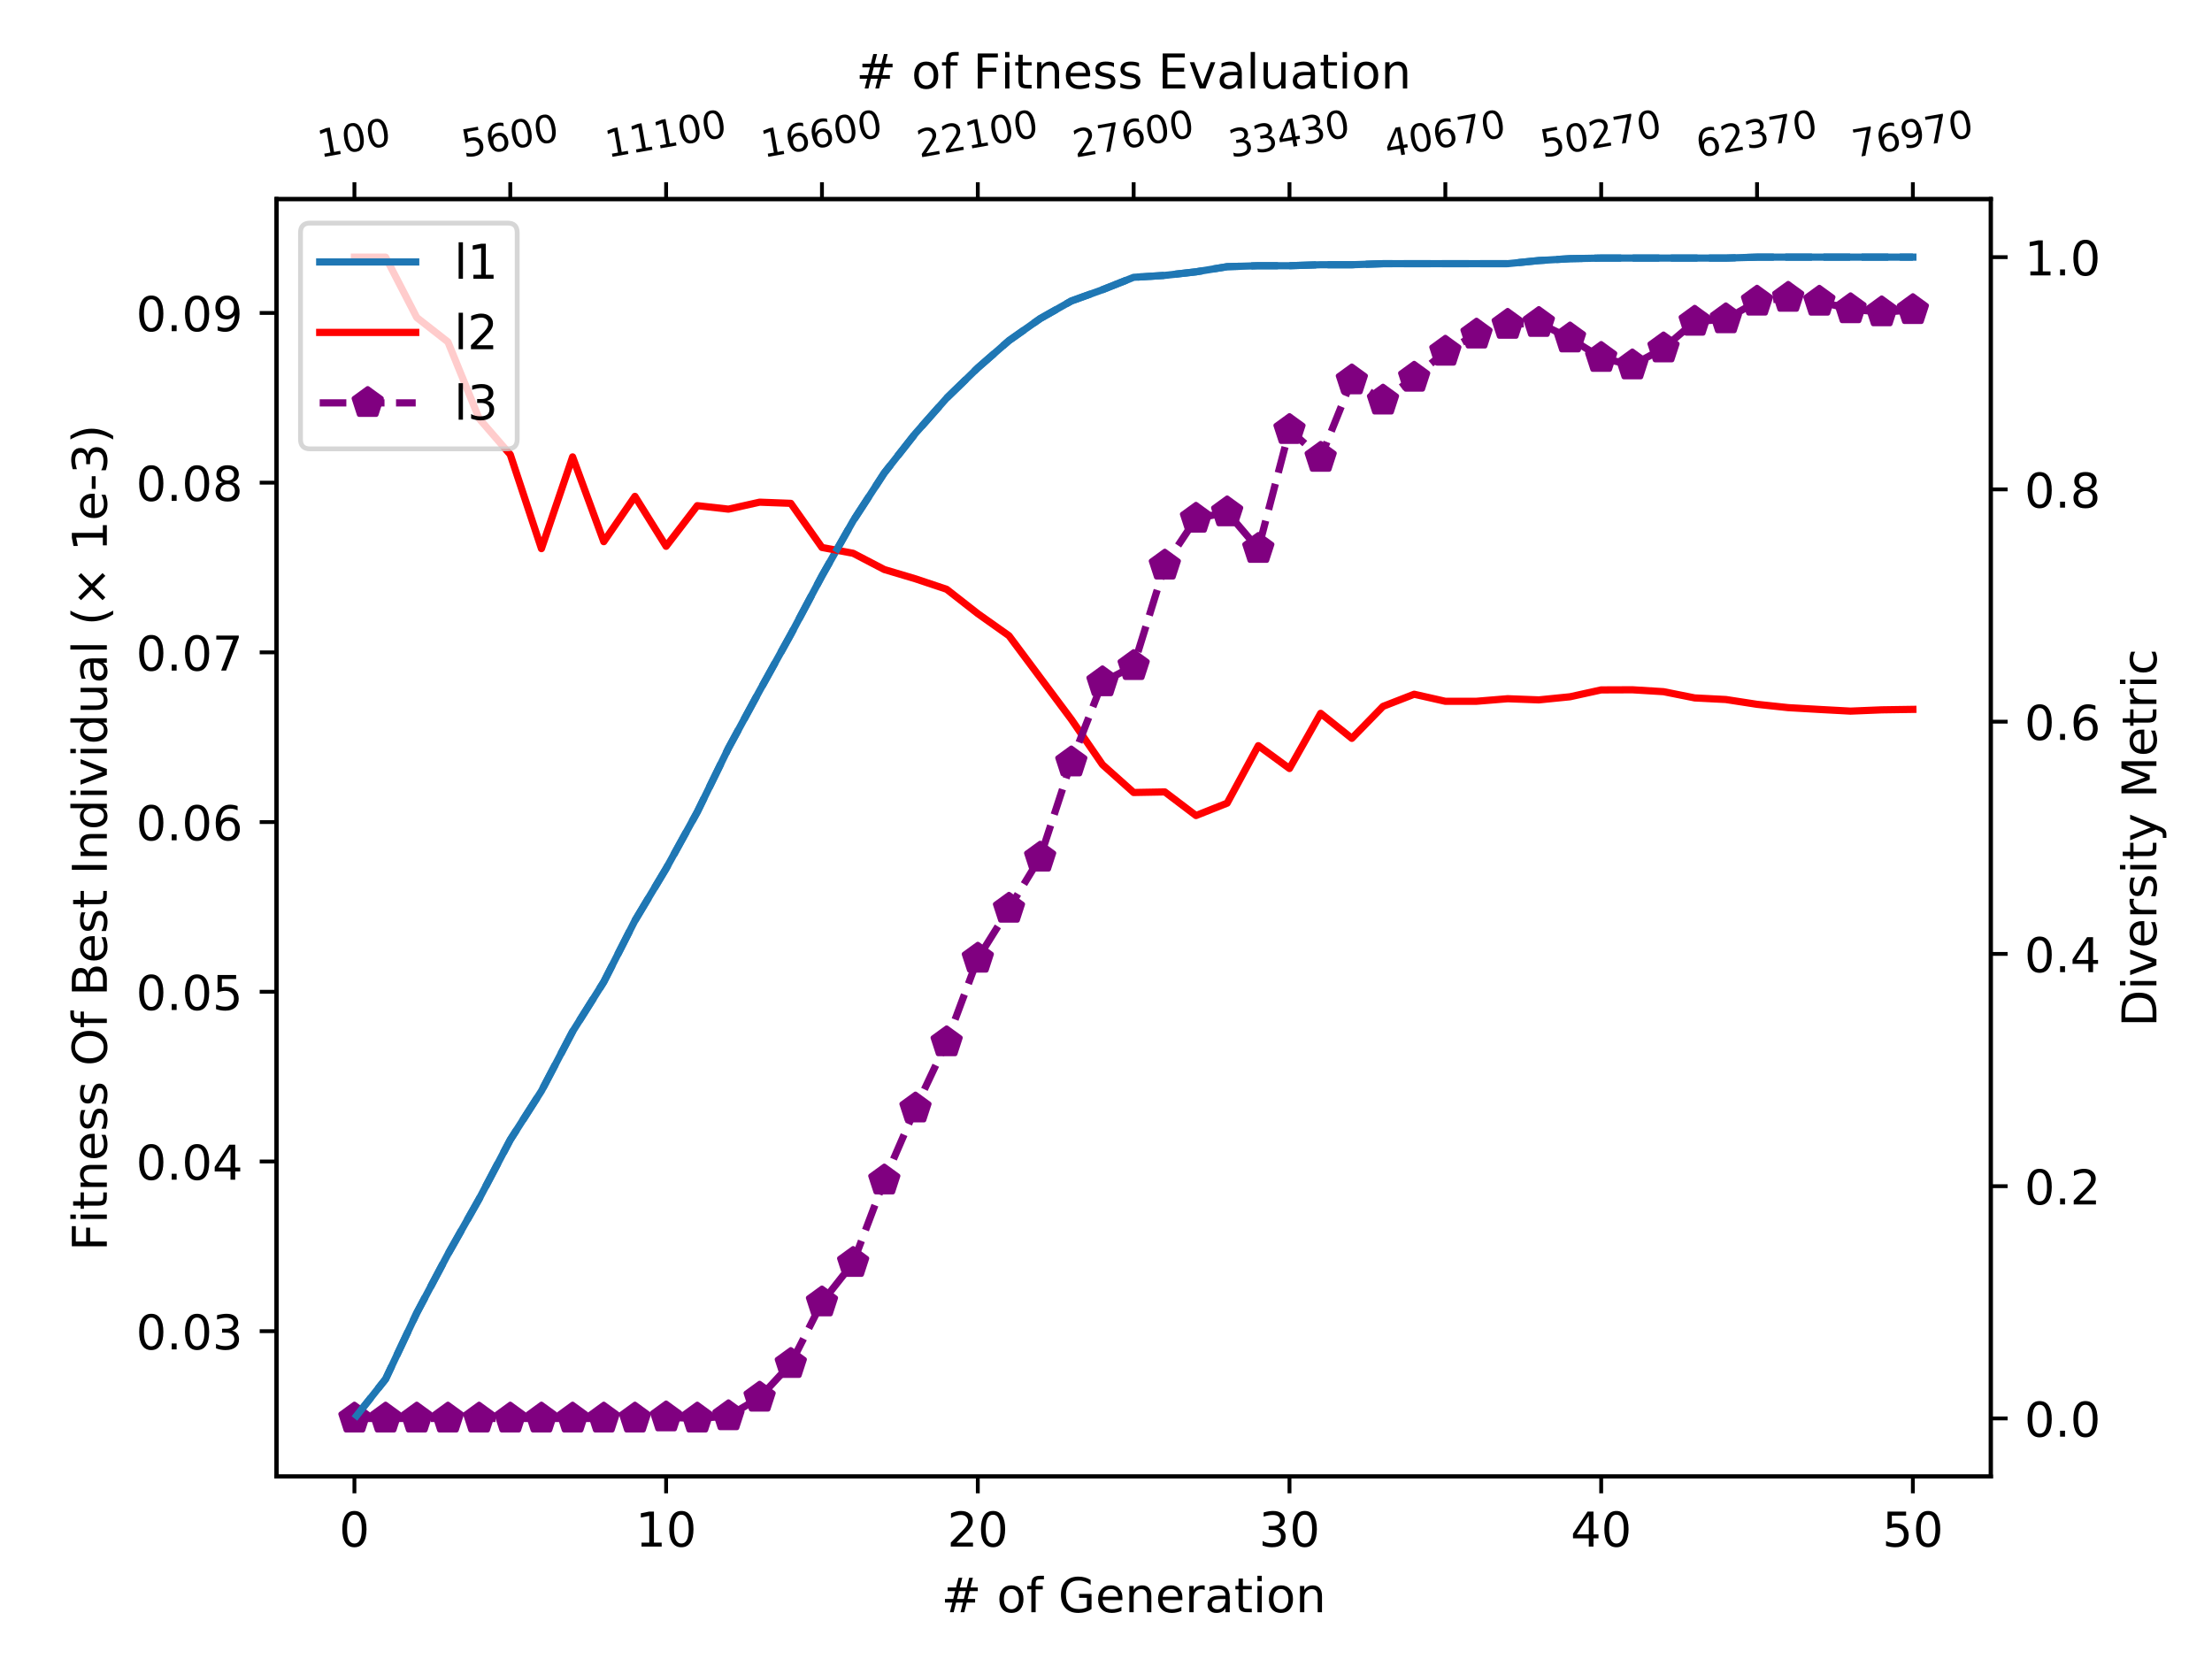 <?xml version="1.0" encoding="utf-8" standalone="no"?>
<!DOCTYPE svg PUBLIC "-//W3C//DTD SVG 1.1//EN"
  "http://www.w3.org/Graphics/SVG/1.1/DTD/svg11.dtd">
<!-- Created with matplotlib (https://matplotlib.org/) -->
<svg height="345.6pt" version="1.1" viewBox="0 0 460.8 345.6" width="460.8pt" xmlns="http://www.w3.org/2000/svg" xmlns:xlink="http://www.w3.org/1999/xlink">
 <defs>
  <style type="text/css">
*{stroke-linecap:butt;stroke-linejoin:round;}
  </style>
 </defs>
 <g id="figure_1">
  <g id="patch_1">
   <path d="M 0 345.6 
L 460.8 345.6 
L 460.8 0 
L 0 0 
z
" style="fill:#ffffff;"/>
  </g>
  <g id="axes_1">
   <g id="patch_2">
    <path d="M 57.6 307.584 
L 414.72 307.584 
L 414.72 41.472 
L 57.6 41.472 
z
" style="fill:#ffffff;"/>
   </g>
   <g id="matplotlib.axis_1">
    <g id="xtick_1">
     <g id="line2d_1">
      <defs>
       <path d="M 0 0 
L 0 3.5 
" id="m48e1ed94bc" style="stroke:#000000;stroke-width:0.8;"/>
      </defs>
      <g>
       <use style="stroke:#000000;stroke-width:0.8;" x="73.833" xlink:href="#m48e1ed94bc" y="307.584"/>
      </g>
     </g>
     <g id="text_1">
      <!-- 0 -->
      <defs>
       <path d="M 31.781 66.406 
Q 24.172 66.406 20.328 58.906 
Q 16.5 51.422 16.5 36.375 
Q 16.5 21.391 20.328 13.891 
Q 24.172 6.391 31.781 6.391 
Q 39.453 6.391 43.281 13.891 
Q 47.125 21.391 47.125 36.375 
Q 47.125 51.422 43.281 58.906 
Q 39.453 66.406 31.781 66.406 
z
M 31.781 74.219 
Q 44.047 74.219 50.516 64.516 
Q 56.984 54.828 56.984 36.375 
Q 56.984 17.969 50.516 8.266 
Q 44.047 -1.422 31.781 -1.422 
Q 19.531 -1.422 13.062 8.266 
Q 6.594 17.969 6.594 36.375 
Q 6.594 54.828 13.062 64.516 
Q 19.531 74.219 31.781 74.219 
z
" id="DejaVuSans-48"/>
      </defs>
      <g transform="translate(70.651 322.182)scale(0.1 -0.1)">
       <use xlink:href="#DejaVuSans-48"/>
      </g>
     </g>
    </g>
    <g id="xtick_2">
     <g id="line2d_2">
      <g>
       <use style="stroke:#000000;stroke-width:0.8;" x="138.764" xlink:href="#m48e1ed94bc" y="307.584"/>
      </g>
     </g>
     <g id="text_2">
      <!-- 10 -->
      <defs>
       <path d="M 12.406 8.297 
L 28.516 8.297 
L 28.516 63.922 
L 10.984 60.406 
L 10.984 69.391 
L 28.422 72.906 
L 38.281 72.906 
L 38.281 8.297 
L 54.391 8.297 
L 54.391 0 
L 12.406 0 
z
" id="DejaVuSans-49"/>
      </defs>
      <g transform="translate(132.401 322.182)scale(0.1 -0.1)">
       <use xlink:href="#DejaVuSans-49"/>
       <use x="63.623" xlink:href="#DejaVuSans-48"/>
      </g>
     </g>
    </g>
    <g id="xtick_3">
     <g id="line2d_3">
      <g>
       <use style="stroke:#000000;stroke-width:0.8;" x="203.695" xlink:href="#m48e1ed94bc" y="307.584"/>
      </g>
     </g>
     <g id="text_3">
      <!-- 20 -->
      <defs>
       <path d="M 19.188 8.297 
L 53.609 8.297 
L 53.609 0 
L 7.328 0 
L 7.328 8.297 
Q 12.938 14.109 22.625 23.891 
Q 32.328 33.688 34.812 36.531 
Q 39.547 41.844 41.422 45.531 
Q 43.312 49.219 43.312 52.781 
Q 43.312 58.594 39.234 62.25 
Q 35.156 65.922 28.609 65.922 
Q 23.969 65.922 18.812 64.312 
Q 13.672 62.703 7.812 59.422 
L 7.812 69.391 
Q 13.766 71.781 18.938 73 
Q 24.125 74.219 28.422 74.219 
Q 39.75 74.219 46.484 68.547 
Q 53.219 62.891 53.219 53.422 
Q 53.219 48.922 51.531 44.891 
Q 49.859 40.875 45.406 35.406 
Q 44.188 33.984 37.641 27.219 
Q 31.109 20.453 19.188 8.297 
z
" id="DejaVuSans-50"/>
      </defs>
      <g transform="translate(197.332 322.182)scale(0.1 -0.1)">
       <use xlink:href="#DejaVuSans-50"/>
       <use x="63.623" xlink:href="#DejaVuSans-48"/>
      </g>
     </g>
    </g>
    <g id="xtick_4">
     <g id="line2d_4">
      <g>
       <use style="stroke:#000000;stroke-width:0.8;" x="268.625" xlink:href="#m48e1ed94bc" y="307.584"/>
      </g>
     </g>
     <g id="text_4">
      <!-- 30 -->
      <defs>
       <path d="M 40.578 39.312 
Q 47.656 37.797 51.625 33 
Q 55.609 28.219 55.609 21.188 
Q 55.609 10.406 48.188 4.484 
Q 40.766 -1.422 27.094 -1.422 
Q 22.516 -1.422 17.656 -0.516 
Q 12.797 0.391 7.625 2.203 
L 7.625 11.719 
Q 11.719 9.328 16.594 8.109 
Q 21.484 6.891 26.812 6.891 
Q 36.078 6.891 40.938 10.547 
Q 45.797 14.203 45.797 21.188 
Q 45.797 27.641 41.281 31.266 
Q 36.766 34.906 28.719 34.906 
L 20.219 34.906 
L 20.219 43.016 
L 29.109 43.016 
Q 36.375 43.016 40.234 45.922 
Q 44.094 48.828 44.094 54.297 
Q 44.094 59.906 40.109 62.906 
Q 36.141 65.922 28.719 65.922 
Q 24.656 65.922 20.016 65.031 
Q 15.375 64.156 9.812 62.312 
L 9.812 71.094 
Q 15.438 72.656 20.344 73.438 
Q 25.25 74.219 29.594 74.219 
Q 40.828 74.219 47.359 69.109 
Q 53.906 64.016 53.906 55.328 
Q 53.906 49.266 50.438 45.094 
Q 46.969 40.922 40.578 39.312 
z
" id="DejaVuSans-51"/>
      </defs>
      <g transform="translate(262.263 322.182)scale(0.1 -0.1)">
       <use xlink:href="#DejaVuSans-51"/>
       <use x="63.623" xlink:href="#DejaVuSans-48"/>
      </g>
     </g>
    </g>
    <g id="xtick_5">
     <g id="line2d_5">
      <g>
       <use style="stroke:#000000;stroke-width:0.8;" x="333.556" xlink:href="#m48e1ed94bc" y="307.584"/>
      </g>
     </g>
     <g id="text_5">
      <!-- 40 -->
      <defs>
       <path d="M 37.797 64.312 
L 12.891 25.391 
L 37.797 25.391 
z
M 35.203 72.906 
L 47.609 72.906 
L 47.609 25.391 
L 58.016 25.391 
L 58.016 17.188 
L 47.609 17.188 
L 47.609 0 
L 37.797 0 
L 37.797 17.188 
L 4.891 17.188 
L 4.891 26.703 
z
" id="DejaVuSans-52"/>
      </defs>
      <g transform="translate(327.194 322.182)scale(0.1 -0.1)">
       <use xlink:href="#DejaVuSans-52"/>
       <use x="63.623" xlink:href="#DejaVuSans-48"/>
      </g>
     </g>
    </g>
    <g id="xtick_6">
     <g id="line2d_6">
      <g>
       <use style="stroke:#000000;stroke-width:0.8;" x="398.487" xlink:href="#m48e1ed94bc" y="307.584"/>
      </g>
     </g>
     <g id="text_6">
      <!-- 50 -->
      <defs>
       <path d="M 10.797 72.906 
L 49.516 72.906 
L 49.516 64.594 
L 19.828 64.594 
L 19.828 46.734 
Q 21.969 47.469 24.109 47.828 
Q 26.266 48.188 28.422 48.188 
Q 40.625 48.188 47.75 41.5 
Q 54.891 34.812 54.891 23.391 
Q 54.891 11.625 47.562 5.094 
Q 40.234 -1.422 26.906 -1.422 
Q 22.312 -1.422 17.547 -0.641 
Q 12.797 0.141 7.719 1.703 
L 7.719 11.625 
Q 12.109 9.234 16.797 8.062 
Q 21.484 6.891 26.703 6.891 
Q 35.156 6.891 40.078 11.328 
Q 45.016 15.766 45.016 23.391 
Q 45.016 31 40.078 35.438 
Q 35.156 39.891 26.703 39.891 
Q 22.75 39.891 18.812 39.016 
Q 14.891 38.141 10.797 36.281 
z
" id="DejaVuSans-53"/>
      </defs>
      <g transform="translate(392.125 322.182)scale(0.1 -0.1)">
       <use xlink:href="#DejaVuSans-53"/>
       <use x="63.623" xlink:href="#DejaVuSans-48"/>
      </g>
     </g>
    </g>
    <g id="text_7">
     <!-- # of Generation -->
     <defs>
      <path d="M 51.125 44 
L 36.922 44 
L 32.812 27.688 
L 47.125 27.688 
z
M 43.797 71.781 
L 38.719 51.516 
L 52.984 51.516 
L 58.109 71.781 
L 65.922 71.781 
L 60.891 51.516 
L 76.125 51.516 
L 76.125 44 
L 58.984 44 
L 54.984 27.688 
L 70.516 27.688 
L 70.516 20.219 
L 53.078 20.219 
L 48 0 
L 40.188 0 
L 45.219 20.219 
L 30.906 20.219 
L 25.875 0 
L 18.016 0 
L 23.094 20.219 
L 7.719 20.219 
L 7.719 27.688 
L 24.906 27.688 
L 29 44 
L 13.281 44 
L 13.281 51.516 
L 30.906 51.516 
L 35.891 71.781 
z
" id="DejaVuSans-35"/>
      <path id="DejaVuSans-32"/>
      <path d="M 30.609 48.391 
Q 23.391 48.391 19.188 42.75 
Q 14.984 37.109 14.984 27.297 
Q 14.984 17.484 19.156 11.844 
Q 23.344 6.203 30.609 6.203 
Q 37.797 6.203 41.984 11.859 
Q 46.188 17.531 46.188 27.297 
Q 46.188 37.016 41.984 42.703 
Q 37.797 48.391 30.609 48.391 
z
M 30.609 56 
Q 42.328 56 49.016 48.375 
Q 55.719 40.766 55.719 27.297 
Q 55.719 13.875 49.016 6.219 
Q 42.328 -1.422 30.609 -1.422 
Q 18.844 -1.422 12.172 6.219 
Q 5.516 13.875 5.516 27.297 
Q 5.516 40.766 12.172 48.375 
Q 18.844 56 30.609 56 
z
" id="DejaVuSans-111"/>
      <path d="M 37.109 75.984 
L 37.109 68.5 
L 28.516 68.5 
Q 23.688 68.5 21.797 66.547 
Q 19.922 64.594 19.922 59.516 
L 19.922 54.688 
L 34.719 54.688 
L 34.719 47.703 
L 19.922 47.703 
L 19.922 0 
L 10.891 0 
L 10.891 47.703 
L 2.297 47.703 
L 2.297 54.688 
L 10.891 54.688 
L 10.891 58.5 
Q 10.891 67.625 15.141 71.797 
Q 19.391 75.984 28.609 75.984 
z
" id="DejaVuSans-102"/>
      <path d="M 59.516 10.406 
L 59.516 29.984 
L 43.406 29.984 
L 43.406 38.094 
L 69.281 38.094 
L 69.281 6.781 
Q 63.578 2.734 56.688 0.656 
Q 49.812 -1.422 42 -1.422 
Q 24.906 -1.422 15.25 8.562 
Q 5.609 18.562 5.609 36.375 
Q 5.609 54.25 15.25 64.234 
Q 24.906 74.219 42 74.219 
Q 49.125 74.219 55.547 72.453 
Q 61.969 70.703 67.391 67.281 
L 67.391 56.781 
Q 61.922 61.422 55.766 63.766 
Q 49.609 66.109 42.828 66.109 
Q 29.438 66.109 22.719 58.641 
Q 16.016 51.172 16.016 36.375 
Q 16.016 21.625 22.719 14.156 
Q 29.438 6.688 42.828 6.688 
Q 48.047 6.688 52.141 7.594 
Q 56.25 8.5 59.516 10.406 
z
" id="DejaVuSans-71"/>
      <path d="M 56.203 29.594 
L 56.203 25.203 
L 14.891 25.203 
Q 15.484 15.922 20.484 11.062 
Q 25.484 6.203 34.422 6.203 
Q 39.594 6.203 44.453 7.469 
Q 49.312 8.734 54.109 11.281 
L 54.109 2.781 
Q 49.266 0.734 44.188 -0.344 
Q 39.109 -1.422 33.891 -1.422 
Q 20.797 -1.422 13.156 6.188 
Q 5.516 13.812 5.516 26.812 
Q 5.516 40.234 12.766 48.109 
Q 20.016 56 32.328 56 
Q 43.359 56 49.781 48.891 
Q 56.203 41.797 56.203 29.594 
z
M 47.219 32.234 
Q 47.125 39.594 43.094 43.984 
Q 39.062 48.391 32.422 48.391 
Q 24.906 48.391 20.391 44.141 
Q 15.875 39.891 15.188 32.172 
z
" id="DejaVuSans-101"/>
      <path d="M 54.891 33.016 
L 54.891 0 
L 45.906 0 
L 45.906 32.719 
Q 45.906 40.484 42.875 44.328 
Q 39.844 48.188 33.797 48.188 
Q 26.516 48.188 22.312 43.547 
Q 18.109 38.922 18.109 30.906 
L 18.109 0 
L 9.078 0 
L 9.078 54.688 
L 18.109 54.688 
L 18.109 46.188 
Q 21.344 51.125 25.703 53.562 
Q 30.078 56 35.797 56 
Q 45.219 56 50.047 50.172 
Q 54.891 44.344 54.891 33.016 
z
" id="DejaVuSans-110"/>
      <path d="M 41.109 46.297 
Q 39.594 47.172 37.812 47.578 
Q 36.031 48 33.891 48 
Q 26.266 48 22.188 43.047 
Q 18.109 38.094 18.109 28.812 
L 18.109 0 
L 9.078 0 
L 9.078 54.688 
L 18.109 54.688 
L 18.109 46.188 
Q 20.953 51.172 25.484 53.578 
Q 30.031 56 36.531 56 
Q 37.453 56 38.578 55.875 
Q 39.703 55.766 41.062 55.516 
z
" id="DejaVuSans-114"/>
      <path d="M 34.281 27.484 
Q 23.391 27.484 19.188 25 
Q 14.984 22.516 14.984 16.5 
Q 14.984 11.719 18.141 8.906 
Q 21.297 6.109 26.703 6.109 
Q 34.188 6.109 38.703 11.406 
Q 43.219 16.703 43.219 25.484 
L 43.219 27.484 
z
M 52.203 31.203 
L 52.203 0 
L 43.219 0 
L 43.219 8.297 
Q 40.141 3.328 35.547 0.953 
Q 30.953 -1.422 24.312 -1.422 
Q 15.922 -1.422 10.953 3.297 
Q 6 8.016 6 15.922 
Q 6 25.141 12.172 29.828 
Q 18.359 34.516 30.609 34.516 
L 43.219 34.516 
L 43.219 35.406 
Q 43.219 41.609 39.141 45 
Q 35.062 48.391 27.688 48.391 
Q 23 48.391 18.547 47.266 
Q 14.109 46.141 10.016 43.891 
L 10.016 52.203 
Q 14.938 54.109 19.578 55.047 
Q 24.219 56 28.609 56 
Q 40.484 56 46.344 49.844 
Q 52.203 43.703 52.203 31.203 
z
" id="DejaVuSans-97"/>
      <path d="M 18.312 70.219 
L 18.312 54.688 
L 36.812 54.688 
L 36.812 47.703 
L 18.312 47.703 
L 18.312 18.016 
Q 18.312 11.328 20.141 9.422 
Q 21.969 7.516 27.594 7.516 
L 36.812 7.516 
L 36.812 0 
L 27.594 0 
Q 17.188 0 13.234 3.875 
Q 9.281 7.766 9.281 18.016 
L 9.281 47.703 
L 2.688 47.703 
L 2.688 54.688 
L 9.281 54.688 
L 9.281 70.219 
z
" id="DejaVuSans-116"/>
      <path d="M 9.422 54.688 
L 18.406 54.688 
L 18.406 0 
L 9.422 0 
z
M 9.422 75.984 
L 18.406 75.984 
L 18.406 64.594 
L 9.422 64.594 
z
" id="DejaVuSans-105"/>
     </defs>
     <g transform="translate(196.08 335.861)scale(0.1 -0.1)">
      <use xlink:href="#DejaVuSans-35"/>
      <use x="83.789" xlink:href="#DejaVuSans-32"/>
      <use x="115.576" xlink:href="#DejaVuSans-111"/>
      <use x="176.758" xlink:href="#DejaVuSans-102"/>
      <use x="211.963" xlink:href="#DejaVuSans-32"/>
      <use x="243.75" xlink:href="#DejaVuSans-71"/>
      <use x="321.24" xlink:href="#DejaVuSans-101"/>
      <use x="382.764" xlink:href="#DejaVuSans-110"/>
      <use x="446.143" xlink:href="#DejaVuSans-101"/>
      <use x="507.666" xlink:href="#DejaVuSans-114"/>
      <use x="548.779" xlink:href="#DejaVuSans-97"/>
      <use x="610.059" xlink:href="#DejaVuSans-116"/>
      <use x="649.268" xlink:href="#DejaVuSans-105"/>
      <use x="677.051" xlink:href="#DejaVuSans-111"/>
      <use x="738.232" xlink:href="#DejaVuSans-110"/>
     </g>
    </g>
   </g>
   <g id="matplotlib.axis_2">
    <g id="ytick_1">
     <g id="line2d_7">
      <defs>
       <path d="M 0 0 
L -3.5 0 
" id="m1b58e3b3a2" style="stroke:#000000;stroke-width:0.8;"/>
      </defs>
      <g>
       <use style="stroke:#000000;stroke-width:0.8;" x="57.6" xlink:href="#m1b58e3b3a2" y="277.308"/>
      </g>
     </g>
     <g id="text_8">
      <!-- 0.03 -->
      <defs>
       <path d="M 10.688 12.406 
L 21 12.406 
L 21 0 
L 10.688 0 
z
" id="DejaVuSans-46"/>
      </defs>
      <g transform="translate(28.334 281.107)scale(0.1 -0.1)">
       <use xlink:href="#DejaVuSans-48"/>
       <use x="63.623" xlink:href="#DejaVuSans-46"/>
       <use x="95.41" xlink:href="#DejaVuSans-48"/>
       <use x="159.033" xlink:href="#DejaVuSans-51"/>
      </g>
     </g>
    </g>
    <g id="ytick_2">
     <g id="line2d_8">
      <g>
       <use style="stroke:#000000;stroke-width:0.8;" x="57.6" xlink:href="#m1b58e3b3a2" y="241.954"/>
      </g>
     </g>
     <g id="text_9">
      <!-- 0.04 -->
      <g transform="translate(28.334 245.754)scale(0.1 -0.1)">
       <use xlink:href="#DejaVuSans-48"/>
       <use x="63.623" xlink:href="#DejaVuSans-46"/>
       <use x="95.41" xlink:href="#DejaVuSans-48"/>
       <use x="159.033" xlink:href="#DejaVuSans-52"/>
      </g>
     </g>
    </g>
    <g id="ytick_3">
     <g id="line2d_9">
      <g>
       <use style="stroke:#000000;stroke-width:0.8;" x="57.6" xlink:href="#m1b58e3b3a2" y="206.601"/>
      </g>
     </g>
     <g id="text_10">
      <!-- 0.05 -->
      <g transform="translate(28.334 210.401)scale(0.1 -0.1)">
       <use xlink:href="#DejaVuSans-48"/>
       <use x="63.623" xlink:href="#DejaVuSans-46"/>
       <use x="95.41" xlink:href="#DejaVuSans-48"/>
       <use x="159.033" xlink:href="#DejaVuSans-53"/>
      </g>
     </g>
    </g>
    <g id="ytick_4">
     <g id="line2d_10">
      <g>
       <use style="stroke:#000000;stroke-width:0.8;" x="57.6" xlink:href="#m1b58e3b3a2" y="171.248"/>
      </g>
     </g>
     <g id="text_11">
      <!-- 0.06 -->
      <defs>
       <path d="M 33.016 40.375 
Q 26.375 40.375 22.484 35.828 
Q 18.609 31.297 18.609 23.391 
Q 18.609 15.531 22.484 10.953 
Q 26.375 6.391 33.016 6.391 
Q 39.656 6.391 43.531 10.953 
Q 47.406 15.531 47.406 23.391 
Q 47.406 31.297 43.531 35.828 
Q 39.656 40.375 33.016 40.375 
z
M 52.594 71.297 
L 52.594 62.312 
Q 48.875 64.062 45.094 64.984 
Q 41.312 65.922 37.594 65.922 
Q 27.828 65.922 22.672 59.328 
Q 17.531 52.734 16.797 39.406 
Q 19.672 43.656 24.016 45.922 
Q 28.375 48.188 33.594 48.188 
Q 44.578 48.188 50.953 41.516 
Q 57.328 34.859 57.328 23.391 
Q 57.328 12.156 50.688 5.359 
Q 44.047 -1.422 33.016 -1.422 
Q 20.359 -1.422 13.672 8.266 
Q 6.984 17.969 6.984 36.375 
Q 6.984 53.656 15.188 63.938 
Q 23.391 74.219 37.203 74.219 
Q 40.922 74.219 44.703 73.484 
Q 48.484 72.75 52.594 71.297 
z
" id="DejaVuSans-54"/>
      </defs>
      <g transform="translate(28.334 175.047)scale(0.1 -0.1)">
       <use xlink:href="#DejaVuSans-48"/>
       <use x="63.623" xlink:href="#DejaVuSans-46"/>
       <use x="95.41" xlink:href="#DejaVuSans-48"/>
       <use x="159.033" xlink:href="#DejaVuSans-54"/>
      </g>
     </g>
    </g>
    <g id="ytick_5">
     <g id="line2d_11">
      <g>
       <use style="stroke:#000000;stroke-width:0.8;" x="57.6" xlink:href="#m1b58e3b3a2" y="135.895"/>
      </g>
     </g>
     <g id="text_12">
      <!-- 0.07 -->
      <defs>
       <path d="M 8.203 72.906 
L 55.078 72.906 
L 55.078 68.703 
L 28.609 0 
L 18.312 0 
L 43.219 64.594 
L 8.203 64.594 
z
" id="DejaVuSans-55"/>
      </defs>
      <g transform="translate(28.334 139.694)scale(0.1 -0.1)">
       <use xlink:href="#DejaVuSans-48"/>
       <use x="63.623" xlink:href="#DejaVuSans-46"/>
       <use x="95.41" xlink:href="#DejaVuSans-48"/>
       <use x="159.033" xlink:href="#DejaVuSans-55"/>
      </g>
     </g>
    </g>
    <g id="ytick_6">
     <g id="line2d_12">
      <g>
       <use style="stroke:#000000;stroke-width:0.8;" x="57.6" xlink:href="#m1b58e3b3a2" y="100.542"/>
      </g>
     </g>
     <g id="text_13">
      <!-- 0.08 -->
      <defs>
       <path d="M 31.781 34.625 
Q 24.75 34.625 20.719 30.859 
Q 16.703 27.094 16.703 20.516 
Q 16.703 13.922 20.719 10.156 
Q 24.75 6.391 31.781 6.391 
Q 38.812 6.391 42.859 10.172 
Q 46.922 13.969 46.922 20.516 
Q 46.922 27.094 42.891 30.859 
Q 38.875 34.625 31.781 34.625 
z
M 21.922 38.812 
Q 15.578 40.375 12.031 44.719 
Q 8.5 49.078 8.5 55.328 
Q 8.5 64.062 14.719 69.141 
Q 20.953 74.219 31.781 74.219 
Q 42.672 74.219 48.875 69.141 
Q 55.078 64.062 55.078 55.328 
Q 55.078 49.078 51.531 44.719 
Q 48 40.375 41.703 38.812 
Q 48.828 37.156 52.797 32.312 
Q 56.781 27.484 56.781 20.516 
Q 56.781 9.906 50.312 4.234 
Q 43.844 -1.422 31.781 -1.422 
Q 19.734 -1.422 13.25 4.234 
Q 6.781 9.906 6.781 20.516 
Q 6.781 27.484 10.781 32.312 
Q 14.797 37.156 21.922 38.812 
z
M 18.312 54.391 
Q 18.312 48.734 21.844 45.562 
Q 25.391 42.391 31.781 42.391 
Q 38.141 42.391 41.719 45.562 
Q 45.312 48.734 45.312 54.391 
Q 45.312 60.062 41.719 63.234 
Q 38.141 66.406 31.781 66.406 
Q 25.391 66.406 21.844 63.234 
Q 18.312 60.062 18.312 54.391 
z
" id="DejaVuSans-56"/>
      </defs>
      <g transform="translate(28.334 104.341)scale(0.1 -0.1)">
       <use xlink:href="#DejaVuSans-48"/>
       <use x="63.623" xlink:href="#DejaVuSans-46"/>
       <use x="95.41" xlink:href="#DejaVuSans-48"/>
       <use x="159.033" xlink:href="#DejaVuSans-56"/>
      </g>
     </g>
    </g>
    <g id="ytick_7">
     <g id="line2d_13">
      <g>
       <use style="stroke:#000000;stroke-width:0.8;" x="57.6" xlink:href="#m1b58e3b3a2" y="65.189"/>
      </g>
     </g>
     <g id="text_14">
      <!-- 0.09 -->
      <defs>
       <path d="M 10.984 1.516 
L 10.984 10.5 
Q 14.703 8.734 18.5 7.812 
Q 22.312 6.891 25.984 6.891 
Q 35.75 6.891 40.891 13.453 
Q 46.047 20.016 46.781 33.406 
Q 43.953 29.203 39.594 26.953 
Q 35.25 24.703 29.984 24.703 
Q 19.047 24.703 12.672 31.312 
Q 6.297 37.938 6.297 49.422 
Q 6.297 60.641 12.938 67.422 
Q 19.578 74.219 30.609 74.219 
Q 43.266 74.219 49.922 64.516 
Q 56.594 54.828 56.594 36.375 
Q 56.594 19.141 48.406 8.859 
Q 40.234 -1.422 26.422 -1.422 
Q 22.703 -1.422 18.891 -0.688 
Q 15.094 0.047 10.984 1.516 
z
M 30.609 32.422 
Q 37.25 32.422 41.125 36.953 
Q 45.016 41.5 45.016 49.422 
Q 45.016 57.281 41.125 61.844 
Q 37.25 66.406 30.609 66.406 
Q 23.969 66.406 20.094 61.844 
Q 16.219 57.281 16.219 49.422 
Q 16.219 41.5 20.094 36.953 
Q 23.969 32.422 30.609 32.422 
z
" id="DejaVuSans-57"/>
      </defs>
      <g transform="translate(28.334 68.988)scale(0.1 -0.1)">
       <use xlink:href="#DejaVuSans-48"/>
       <use x="63.623" xlink:href="#DejaVuSans-46"/>
       <use x="95.41" xlink:href="#DejaVuSans-48"/>
       <use x="159.033" xlink:href="#DejaVuSans-57"/>
      </g>
     </g>
    </g>
    <g id="text_15">
     <!-- Fitness Of Best Individual (× 1e-3) -->
     <defs>
      <path d="M 9.812 72.906 
L 51.703 72.906 
L 51.703 64.594 
L 19.672 64.594 
L 19.672 43.109 
L 48.578 43.109 
L 48.578 34.812 
L 19.672 34.812 
L 19.672 0 
L 9.812 0 
z
" id="DejaVuSans-70"/>
      <path d="M 44.281 53.078 
L 44.281 44.578 
Q 40.484 46.531 36.375 47.5 
Q 32.281 48.484 27.875 48.484 
Q 21.188 48.484 17.844 46.438 
Q 14.5 44.391 14.5 40.281 
Q 14.5 37.156 16.891 35.375 
Q 19.281 33.594 26.516 31.984 
L 29.594 31.297 
Q 39.156 29.25 43.188 25.516 
Q 47.219 21.781 47.219 15.094 
Q 47.219 7.469 41.188 3.016 
Q 35.156 -1.422 24.609 -1.422 
Q 20.219 -1.422 15.453 -0.562 
Q 10.688 0.297 5.422 2 
L 5.422 11.281 
Q 10.406 8.688 15.234 7.391 
Q 20.062 6.109 24.812 6.109 
Q 31.156 6.109 34.562 8.281 
Q 37.984 10.453 37.984 14.406 
Q 37.984 18.062 35.516 20.016 
Q 33.062 21.969 24.703 23.781 
L 21.578 24.516 
Q 13.234 26.266 9.516 29.906 
Q 5.812 33.547 5.812 39.891 
Q 5.812 47.609 11.281 51.797 
Q 16.75 56 26.812 56 
Q 31.781 56 36.172 55.266 
Q 40.578 54.547 44.281 53.078 
z
" id="DejaVuSans-115"/>
      <path d="M 39.406 66.219 
Q 28.656 66.219 22.328 58.203 
Q 16.016 50.203 16.016 36.375 
Q 16.016 22.609 22.328 14.594 
Q 28.656 6.594 39.406 6.594 
Q 50.141 6.594 56.422 14.594 
Q 62.703 22.609 62.703 36.375 
Q 62.703 50.203 56.422 58.203 
Q 50.141 66.219 39.406 66.219 
z
M 39.406 74.219 
Q 54.734 74.219 63.906 63.938 
Q 73.094 53.656 73.094 36.375 
Q 73.094 19.141 63.906 8.859 
Q 54.734 -1.422 39.406 -1.422 
Q 24.031 -1.422 14.812 8.828 
Q 5.609 19.094 5.609 36.375 
Q 5.609 53.656 14.812 63.938 
Q 24.031 74.219 39.406 74.219 
z
" id="DejaVuSans-79"/>
      <path d="M 19.672 34.812 
L 19.672 8.109 
L 35.5 8.109 
Q 43.453 8.109 47.281 11.406 
Q 51.125 14.703 51.125 21.484 
Q 51.125 28.328 47.281 31.562 
Q 43.453 34.812 35.5 34.812 
z
M 19.672 64.797 
L 19.672 42.828 
L 34.281 42.828 
Q 41.5 42.828 45.031 45.531 
Q 48.578 48.25 48.578 53.812 
Q 48.578 59.328 45.031 62.062 
Q 41.5 64.797 34.281 64.797 
z
M 9.812 72.906 
L 35.016 72.906 
Q 46.297 72.906 52.391 68.219 
Q 58.5 63.531 58.5 54.891 
Q 58.5 48.188 55.375 44.234 
Q 52.25 40.281 46.188 39.312 
Q 53.469 37.75 57.5 32.781 
Q 61.531 27.828 61.531 20.406 
Q 61.531 10.641 54.891 5.312 
Q 48.25 0 35.984 0 
L 9.812 0 
z
" id="DejaVuSans-66"/>
      <path d="M 9.812 72.906 
L 19.672 72.906 
L 19.672 0 
L 9.812 0 
z
" id="DejaVuSans-73"/>
      <path d="M 45.406 46.391 
L 45.406 75.984 
L 54.391 75.984 
L 54.391 0 
L 45.406 0 
L 45.406 8.203 
Q 42.578 3.328 38.25 0.953 
Q 33.938 -1.422 27.875 -1.422 
Q 17.969 -1.422 11.734 6.484 
Q 5.516 14.406 5.516 27.297 
Q 5.516 40.188 11.734 48.094 
Q 17.969 56 27.875 56 
Q 33.938 56 38.25 53.625 
Q 42.578 51.266 45.406 46.391 
z
M 14.797 27.297 
Q 14.797 17.391 18.875 11.75 
Q 22.953 6.109 30.078 6.109 
Q 37.203 6.109 41.297 11.75 
Q 45.406 17.391 45.406 27.297 
Q 45.406 37.203 41.297 42.844 
Q 37.203 48.484 30.078 48.484 
Q 22.953 48.484 18.875 42.844 
Q 14.797 37.203 14.797 27.297 
z
" id="DejaVuSans-100"/>
      <path d="M 2.984 54.688 
L 12.5 54.688 
L 29.594 8.797 
L 46.688 54.688 
L 56.203 54.688 
L 35.688 0 
L 23.484 0 
z
" id="DejaVuSans-118"/>
      <path d="M 8.5 21.578 
L 8.5 54.688 
L 17.484 54.688 
L 17.484 21.922 
Q 17.484 14.156 20.5 10.266 
Q 23.531 6.391 29.594 6.391 
Q 36.859 6.391 41.078 11.031 
Q 45.312 15.672 45.312 23.688 
L 45.312 54.688 
L 54.297 54.688 
L 54.297 0 
L 45.312 0 
L 45.312 8.406 
Q 42.047 3.422 37.719 1 
Q 33.406 -1.422 27.688 -1.422 
Q 18.266 -1.422 13.375 4.438 
Q 8.5 10.297 8.5 21.578 
z
M 31.109 56 
z
" id="DejaVuSans-117"/>
      <path d="M 9.422 75.984 
L 18.406 75.984 
L 18.406 0 
L 9.422 0 
z
" id="DejaVuSans-108"/>
      <path d="M 31 75.875 
Q 24.469 64.656 21.281 53.656 
Q 18.109 42.672 18.109 31.391 
Q 18.109 20.125 21.312 9.062 
Q 24.516 -2 31 -13.188 
L 23.188 -13.188 
Q 15.875 -1.703 12.234 9.375 
Q 8.594 20.453 8.594 31.391 
Q 8.594 42.281 12.203 53.312 
Q 15.828 64.359 23.188 75.875 
z
" id="DejaVuSans-40"/>
      <path d="M 70.125 53.719 
L 47.797 31.297 
L 70.125 8.984 
L 64.312 3.078 
L 41.891 25.484 
L 19.484 3.078 
L 13.719 8.984 
L 35.984 31.297 
L 13.719 53.719 
L 19.484 59.625 
L 41.891 37.203 
L 64.312 59.625 
z
" id="DejaVuSans-215"/>
      <path d="M 4.891 31.391 
L 31.203 31.391 
L 31.203 23.391 
L 4.891 23.391 
z
" id="DejaVuSans-45"/>
      <path d="M 8.016 75.875 
L 15.828 75.875 
Q 23.141 64.359 26.781 53.312 
Q 30.422 42.281 30.422 31.391 
Q 30.422 20.453 26.781 9.375 
Q 23.141 -1.703 15.828 -13.188 
L 8.016 -13.188 
Q 14.5 -2 17.703 9.062 
Q 20.906 20.125 20.906 31.391 
Q 20.906 42.672 17.703 53.656 
Q 14.5 64.656 8.016 75.875 
z
" id="DejaVuSans-41"/>
     </defs>
     <g transform="translate(22.255 260.601)rotate(-90)scale(0.1 -0.1)">
      <use xlink:href="#DejaVuSans-70"/>
      <use x="57.41" xlink:href="#DejaVuSans-105"/>
      <use x="85.193" xlink:href="#DejaVuSans-116"/>
      <use x="124.402" xlink:href="#DejaVuSans-110"/>
      <use x="187.781" xlink:href="#DejaVuSans-101"/>
      <use x="249.305" xlink:href="#DejaVuSans-115"/>
      <use x="301.404" xlink:href="#DejaVuSans-115"/>
      <use x="353.504" xlink:href="#DejaVuSans-32"/>
      <use x="385.291" xlink:href="#DejaVuSans-79"/>
      <use x="464.002" xlink:href="#DejaVuSans-102"/>
      <use x="499.207" xlink:href="#DejaVuSans-32"/>
      <use x="530.994" xlink:href="#DejaVuSans-66"/>
      <use x="599.598" xlink:href="#DejaVuSans-101"/>
      <use x="661.121" xlink:href="#DejaVuSans-115"/>
      <use x="713.221" xlink:href="#DejaVuSans-116"/>
      <use x="752.43" xlink:href="#DejaVuSans-32"/>
      <use x="784.217" xlink:href="#DejaVuSans-73"/>
      <use x="813.709" xlink:href="#DejaVuSans-110"/>
      <use x="877.088" xlink:href="#DejaVuSans-100"/>
      <use x="940.564" xlink:href="#DejaVuSans-105"/>
      <use x="968.348" xlink:href="#DejaVuSans-118"/>
      <use x="1027.527" xlink:href="#DejaVuSans-105"/>
      <use x="1055.311" xlink:href="#DejaVuSans-100"/>
      <use x="1118.787" xlink:href="#DejaVuSans-117"/>
      <use x="1182.166" xlink:href="#DejaVuSans-97"/>
      <use x="1243.445" xlink:href="#DejaVuSans-108"/>
      <use x="1271.229" xlink:href="#DejaVuSans-32"/>
      <use x="1303.016" xlink:href="#DejaVuSans-40"/>
      <use x="1342.029" xlink:href="#DejaVuSans-215"/>
      <use x="1425.818" xlink:href="#DejaVuSans-32"/>
      <use x="1457.605" xlink:href="#DejaVuSans-49"/>
      <use x="1521.229" xlink:href="#DejaVuSans-101"/>
      <use x="1582.752" xlink:href="#DejaVuSans-45"/>
      <use x="1618.836" xlink:href="#DejaVuSans-51"/>
      <use x="1682.459" xlink:href="#DejaVuSans-41"/>
     </g>
    </g>
   </g>
   <g id="line2d_14">
    <path clip-path="url(#pda66d6ac83)" d="M 73.833 295.488 
L 80.326 287.289 
L 86.819 273.516 
L 93.312 261.267 
L 99.805 249.774 
L 106.298 237.44 
L 112.791 227.272 
L 119.284 214.887 
L 125.777 204.553 
L 132.271 191.775 
L 138.764 180.932 
L 145.257 169.145 
L 151.75 155.852 
L 158.243 143.885 
L 164.736 132.164 
L 171.229 119.961 
L 177.722 108.509 
L 184.215 98.523 
L 190.708 90.272 
L 197.201 82.937 
L 203.695 76.628 
L 210.188 70.954 
L 216.681 66.375 
L 223.174 62.697 
L 229.667 60.351 
L 236.16 57.769 
L 242.653 57.368 
L 249.146 56.626 
L 255.639 55.557 
L 262.132 55.352 
L 268.625 55.352 
L 275.119 55.147 
L 281.612 55.147 
L 288.105 54.93 
L 294.598 54.93 
L 301.091 54.93 
L 307.584 54.93 
L 314.077 54.93 
L 320.57 54.277 
L 327.063 53.889 
L 333.556 53.762 
L 340.049 53.762 
L 346.543 53.762 
L 353.036 53.762 
L 359.529 53.762 
L 366.022 53.568 
L 372.515 53.568 
L 379.008 53.568 
L 385.501 53.568 
L 391.994 53.568 
L 398.487 53.568 
" style="fill:none;stroke:#1f77b4;stroke-linecap:square;stroke-width:1.5;"/>
   </g>
   <g id="patch_3">
    <path d="M 57.6 307.584 
L 57.6 41.472 
" style="fill:none;stroke:#000000;stroke-linecap:square;stroke-linejoin:miter;stroke-width:0.8;"/>
   </g>
   <g id="patch_4">
    <path d="M 414.72 307.584 
L 414.72 41.472 
" style="fill:none;stroke:#000000;stroke-linecap:square;stroke-linejoin:miter;stroke-width:0.8;"/>
   </g>
   <g id="patch_5">
    <path d="M 57.6 307.584 
L 414.72 307.584 
" style="fill:none;stroke:#000000;stroke-linecap:square;stroke-linejoin:miter;stroke-width:0.8;"/>
   </g>
   <g id="patch_6">
    <path d="M 57.6 41.472 
L 414.72 41.472 
" style="fill:none;stroke:#000000;stroke-linecap:square;stroke-linejoin:miter;stroke-width:0.8;"/>
   </g>
  </g>
  <g id="axes_2">
   <g id="matplotlib.axis_3">
    <g id="ytick_8">
     <g id="line2d_15">
      <defs>
       <path d="M 0 0 
L 3.5 0 
" id="m8ba2f6a192" style="stroke:#000000;stroke-width:0.8;"/>
      </defs>
      <g>
       <use style="stroke:#000000;stroke-width:0.8;" x="414.72" xlink:href="#m8ba2f6a192" y="295.488"/>
      </g>
     </g>
     <g id="text_16">
      <!-- 0.0 -->
      <g transform="translate(421.72 299.287)scale(0.1 -0.1)">
       <use xlink:href="#DejaVuSans-48"/>
       <use x="63.623" xlink:href="#DejaVuSans-46"/>
       <use x="95.41" xlink:href="#DejaVuSans-48"/>
      </g>
     </g>
    </g>
    <g id="ytick_9">
     <g id="line2d_16">
      <g>
       <use style="stroke:#000000;stroke-width:0.8;" x="414.72" xlink:href="#m8ba2f6a192" y="247.104"/>
      </g>
     </g>
     <g id="text_17">
      <!-- 0.2 -->
      <g transform="translate(421.72 250.903)scale(0.1 -0.1)">
       <use xlink:href="#DejaVuSans-48"/>
       <use x="63.623" xlink:href="#DejaVuSans-46"/>
       <use x="95.41" xlink:href="#DejaVuSans-50"/>
      </g>
     </g>
    </g>
    <g id="ytick_10">
     <g id="line2d_17">
      <g>
       <use style="stroke:#000000;stroke-width:0.8;" x="414.72" xlink:href="#m8ba2f6a192" y="198.72"/>
      </g>
     </g>
     <g id="text_18">
      <!-- 0.4 -->
      <g transform="translate(421.72 202.519)scale(0.1 -0.1)">
       <use xlink:href="#DejaVuSans-48"/>
       <use x="63.623" xlink:href="#DejaVuSans-46"/>
       <use x="95.41" xlink:href="#DejaVuSans-52"/>
      </g>
     </g>
    </g>
    <g id="ytick_11">
     <g id="line2d_18">
      <g>
       <use style="stroke:#000000;stroke-width:0.8;" x="414.72" xlink:href="#m8ba2f6a192" y="150.336"/>
      </g>
     </g>
     <g id="text_19">
      <!-- 0.6 -->
      <g transform="translate(421.72 154.135)scale(0.1 -0.1)">
       <use xlink:href="#DejaVuSans-48"/>
       <use x="63.623" xlink:href="#DejaVuSans-46"/>
       <use x="95.41" xlink:href="#DejaVuSans-54"/>
      </g>
     </g>
    </g>
    <g id="ytick_12">
     <g id="line2d_19">
      <g>
       <use style="stroke:#000000;stroke-width:0.8;" x="414.72" xlink:href="#m8ba2f6a192" y="101.952"/>
      </g>
     </g>
     <g id="text_20">
      <!-- 0.8 -->
      <g transform="translate(421.72 105.751)scale(0.1 -0.1)">
       <use xlink:href="#DejaVuSans-48"/>
       <use x="63.623" xlink:href="#DejaVuSans-46"/>
       <use x="95.41" xlink:href="#DejaVuSans-56"/>
      </g>
     </g>
    </g>
    <g id="ytick_13">
     <g id="line2d_20">
      <g>
       <use style="stroke:#000000;stroke-width:0.8;" x="414.72" xlink:href="#m8ba2f6a192" y="53.568"/>
      </g>
     </g>
     <g id="text_21">
      <!-- 1.0 -->
      <g transform="translate(421.72 57.367)scale(0.1 -0.1)">
       <use xlink:href="#DejaVuSans-49"/>
       <use x="63.623" xlink:href="#DejaVuSans-46"/>
       <use x="95.41" xlink:href="#DejaVuSans-48"/>
      </g>
     </g>
    </g>
    <g id="text_22">
     <!-- Diversity Metric -->
     <defs>
      <path d="M 19.672 64.797 
L 19.672 8.109 
L 31.594 8.109 
Q 46.688 8.109 53.688 14.938 
Q 60.688 21.781 60.688 36.531 
Q 60.688 51.172 53.688 57.984 
Q 46.688 64.797 31.594 64.797 
z
M 9.812 72.906 
L 30.078 72.906 
Q 51.266 72.906 61.172 64.094 
Q 71.094 55.281 71.094 36.531 
Q 71.094 17.672 61.125 8.828 
Q 51.172 0 30.078 0 
L 9.812 0 
z
" id="DejaVuSans-68"/>
      <path d="M 32.172 -5.078 
Q 28.375 -14.844 24.75 -17.812 
Q 21.141 -20.797 15.094 -20.797 
L 7.906 -20.797 
L 7.906 -13.281 
L 13.188 -13.281 
Q 16.891 -13.281 18.938 -11.516 
Q 21 -9.766 23.484 -3.219 
L 25.094 0.875 
L 2.984 54.688 
L 12.5 54.688 
L 29.594 11.922 
L 46.688 54.688 
L 56.203 54.688 
z
" id="DejaVuSans-121"/>
      <path d="M 9.812 72.906 
L 24.516 72.906 
L 43.109 23.297 
L 61.812 72.906 
L 76.516 72.906 
L 76.516 0 
L 66.891 0 
L 66.891 64.016 
L 48.094 14.016 
L 38.188 14.016 
L 19.391 64.016 
L 19.391 0 
L 9.812 0 
z
" id="DejaVuSans-77"/>
      <path d="M 48.781 52.594 
L 48.781 44.188 
Q 44.969 46.297 41.141 47.344 
Q 37.312 48.391 33.406 48.391 
Q 24.656 48.391 19.812 42.844 
Q 14.984 37.312 14.984 27.297 
Q 14.984 17.281 19.812 11.734 
Q 24.656 6.203 33.406 6.203 
Q 37.312 6.203 41.141 7.25 
Q 44.969 8.297 48.781 10.406 
L 48.781 2.094 
Q 45.016 0.344 40.984 -0.531 
Q 36.969 -1.422 32.422 -1.422 
Q 20.062 -1.422 12.781 6.344 
Q 5.516 14.109 5.516 27.297 
Q 5.516 40.672 12.859 48.328 
Q 20.219 56 33.016 56 
Q 37.156 56 41.109 55.141 
Q 45.062 54.297 48.781 52.594 
z
" id="DejaVuSans-99"/>
     </defs>
     <g transform="translate(449.222 213.905)rotate(-90)scale(0.1 -0.1)">
      <use xlink:href="#DejaVuSans-68"/>
      <use x="77.002" xlink:href="#DejaVuSans-105"/>
      <use x="104.785" xlink:href="#DejaVuSans-118"/>
      <use x="163.965" xlink:href="#DejaVuSans-101"/>
      <use x="225.488" xlink:href="#DejaVuSans-114"/>
      <use x="266.602" xlink:href="#DejaVuSans-115"/>
      <use x="318.701" xlink:href="#DejaVuSans-105"/>
      <use x="346.484" xlink:href="#DejaVuSans-116"/>
      <use x="385.693" xlink:href="#DejaVuSans-121"/>
      <use x="444.873" xlink:href="#DejaVuSans-32"/>
      <use x="476.66" xlink:href="#DejaVuSans-77"/>
      <use x="562.939" xlink:href="#DejaVuSans-101"/>
      <use x="624.463" xlink:href="#DejaVuSans-116"/>
      <use x="663.672" xlink:href="#DejaVuSans-114"/>
      <use x="704.785" xlink:href="#DejaVuSans-105"/>
      <use x="732.568" xlink:href="#DejaVuSans-99"/>
     </g>
    </g>
   </g>
   <g id="line2d_21">
    <path clip-path="url(#pda66d6ac83)" d="M 73.833 53.568 
L 80.326 53.568 
L 86.819 66.148 
L 93.312 71.228 
L 99.805 87.195 
L 106.298 94.694 
L 112.791 114.29 
L 119.284 95.178 
L 125.777 112.838 
L 132.271 103.404 
L 138.764 113.806 
L 145.257 105.339 
L 151.75 106.065 
L 158.243 104.613 
L 164.736 104.855 
L 171.229 114.048 
L 177.722 115.258 
L 184.215 118.644 
L 190.708 120.58 
L 197.201 122.757 
L 203.695 127.837 
L 210.188 132.434 
L 216.681 141.143 
L 223.174 149.852 
L 229.667 159.287 
L 236.16 165.093 
L 242.653 164.972 
L 249.146 169.891 
L 255.639 167.311 
L 262.132 155.336 
L 268.625 160.093 
L 275.119 148.602 
L 281.612 153.812 
L 288.105 147.152 
L 294.598 144.622 
L 301.091 146.092 
L 307.584 146.087 
L 314.077 145.556 
L 320.57 145.8 
L 327.063 145.15 
L 333.556 143.72 
L 340.049 143.694 
L 346.543 144.089 
L 353.036 145.388 
L 359.529 145.722 
L 366.022 146.723 
L 372.515 147.415 
L 379.008 147.79 
L 385.501 148.141 
L 391.994 147.873 
L 398.487 147.775 
" style="fill:none;stroke:#ff0000;stroke-linecap:square;stroke-width:1.5;"/>
   </g>
   <g id="line2d_22">
    <path clip-path="url(#pda66d6ac83)" d="M 73.833 295.488 
L 80.326 295.488 
L 86.819 295.488 
L 93.312 295.488 
L 99.805 295.488 
L 106.298 295.488 
L 112.791 295.488 
L 119.284 295.488 
L 125.777 295.488 
L 132.271 295.488 
L 138.764 295.246 
L 145.257 295.488 
L 151.75 295.004 
L 158.243 291.133 
L 164.736 284.118 
L 171.229 271.296 
L 177.722 263.071 
L 184.215 245.894 
L 190.708 230.895 
L 197.201 217.106 
L 203.695 199.688 
L 210.188 189.285 
L 216.681 178.641 
L 223.174 158.803 
L 229.667 142.111 
L 236.16 138.724 
L 242.653 117.798 
L 249.146 108.04 
L 255.639 106.71 
L 262.132 114.33 
L 268.625 89.554 
L 275.119 95.348 
L 281.612 79.22 
L 288.105 83.426 
L 294.598 78.66 
L 301.091 73.241 
L 307.584 69.675 
L 314.077 67.644 
L 320.57 67.255 
L 327.063 70.48 
L 333.556 74.538 
L 340.049 76.094 
L 346.543 72.552 
L 353.036 66.999 
L 359.529 66.49 
L 366.022 62.816 
L 372.515 62.016 
L 379.008 62.827 
L 385.501 64.396 
L 391.994 65.041 
L 398.487 64.573 
" style="fill:none;stroke:#800080;stroke-dasharray:5.55,2.4;stroke-dashoffset:0;stroke-width:1.5;"/>
    <defs>
     <path d="M 0 -3 
L -2.853 -0.927 
L -1.763 2.427 
L 1.763 2.427 
L 2.853 -0.927 
z
" id="m3a6f7c0372" style="stroke:#800080;stroke-linejoin:miter;"/>
    </defs>
    <g clip-path="url(#pda66d6ac83)">
     <use style="fill:#800080;stroke:#800080;stroke-linejoin:miter;" x="73.833" xlink:href="#m3a6f7c0372" y="295.488"/>
     <use style="fill:#800080;stroke:#800080;stroke-linejoin:miter;" x="80.326" xlink:href="#m3a6f7c0372" y="295.488"/>
     <use style="fill:#800080;stroke:#800080;stroke-linejoin:miter;" x="86.819" xlink:href="#m3a6f7c0372" y="295.488"/>
     <use style="fill:#800080;stroke:#800080;stroke-linejoin:miter;" x="93.312" xlink:href="#m3a6f7c0372" y="295.488"/>
     <use style="fill:#800080;stroke:#800080;stroke-linejoin:miter;" x="99.805" xlink:href="#m3a6f7c0372" y="295.488"/>
     <use style="fill:#800080;stroke:#800080;stroke-linejoin:miter;" x="106.298" xlink:href="#m3a6f7c0372" y="295.488"/>
     <use style="fill:#800080;stroke:#800080;stroke-linejoin:miter;" x="112.791" xlink:href="#m3a6f7c0372" y="295.488"/>
     <use style="fill:#800080;stroke:#800080;stroke-linejoin:miter;" x="119.284" xlink:href="#m3a6f7c0372" y="295.488"/>
     <use style="fill:#800080;stroke:#800080;stroke-linejoin:miter;" x="125.777" xlink:href="#m3a6f7c0372" y="295.488"/>
     <use style="fill:#800080;stroke:#800080;stroke-linejoin:miter;" x="132.271" xlink:href="#m3a6f7c0372" y="295.488"/>
     <use style="fill:#800080;stroke:#800080;stroke-linejoin:miter;" x="138.764" xlink:href="#m3a6f7c0372" y="295.246"/>
     <use style="fill:#800080;stroke:#800080;stroke-linejoin:miter;" x="145.257" xlink:href="#m3a6f7c0372" y="295.488"/>
     <use style="fill:#800080;stroke:#800080;stroke-linejoin:miter;" x="151.75" xlink:href="#m3a6f7c0372" y="295.004"/>
     <use style="fill:#800080;stroke:#800080;stroke-linejoin:miter;" x="158.243" xlink:href="#m3a6f7c0372" y="291.133"/>
     <use style="fill:#800080;stroke:#800080;stroke-linejoin:miter;" x="164.736" xlink:href="#m3a6f7c0372" y="284.118"/>
     <use style="fill:#800080;stroke:#800080;stroke-linejoin:miter;" x="171.229" xlink:href="#m3a6f7c0372" y="271.296"/>
     <use style="fill:#800080;stroke:#800080;stroke-linejoin:miter;" x="177.722" xlink:href="#m3a6f7c0372" y="263.071"/>
     <use style="fill:#800080;stroke:#800080;stroke-linejoin:miter;" x="184.215" xlink:href="#m3a6f7c0372" y="245.894"/>
     <use style="fill:#800080;stroke:#800080;stroke-linejoin:miter;" x="190.708" xlink:href="#m3a6f7c0372" y="230.895"/>
     <use style="fill:#800080;stroke:#800080;stroke-linejoin:miter;" x="197.201" xlink:href="#m3a6f7c0372" y="217.106"/>
     <use style="fill:#800080;stroke:#800080;stroke-linejoin:miter;" x="203.695" xlink:href="#m3a6f7c0372" y="199.688"/>
     <use style="fill:#800080;stroke:#800080;stroke-linejoin:miter;" x="210.188" xlink:href="#m3a6f7c0372" y="189.285"/>
     <use style="fill:#800080;stroke:#800080;stroke-linejoin:miter;" x="216.681" xlink:href="#m3a6f7c0372" y="178.641"/>
     <use style="fill:#800080;stroke:#800080;stroke-linejoin:miter;" x="223.174" xlink:href="#m3a6f7c0372" y="158.803"/>
     <use style="fill:#800080;stroke:#800080;stroke-linejoin:miter;" x="229.667" xlink:href="#m3a6f7c0372" y="142.111"/>
     <use style="fill:#800080;stroke:#800080;stroke-linejoin:miter;" x="236.16" xlink:href="#m3a6f7c0372" y="138.724"/>
     <use style="fill:#800080;stroke:#800080;stroke-linejoin:miter;" x="242.653" xlink:href="#m3a6f7c0372" y="117.798"/>
     <use style="fill:#800080;stroke:#800080;stroke-linejoin:miter;" x="249.146" xlink:href="#m3a6f7c0372" y="108.04"/>
     <use style="fill:#800080;stroke:#800080;stroke-linejoin:miter;" x="255.639" xlink:href="#m3a6f7c0372" y="106.71"/>
     <use style="fill:#800080;stroke:#800080;stroke-linejoin:miter;" x="262.132" xlink:href="#m3a6f7c0372" y="114.33"/>
     <use style="fill:#800080;stroke:#800080;stroke-linejoin:miter;" x="268.625" xlink:href="#m3a6f7c0372" y="89.554"/>
     <use style="fill:#800080;stroke:#800080;stroke-linejoin:miter;" x="275.119" xlink:href="#m3a6f7c0372" y="95.348"/>
     <use style="fill:#800080;stroke:#800080;stroke-linejoin:miter;" x="281.612" xlink:href="#m3a6f7c0372" y="79.22"/>
     <use style="fill:#800080;stroke:#800080;stroke-linejoin:miter;" x="288.105" xlink:href="#m3a6f7c0372" y="83.426"/>
     <use style="fill:#800080;stroke:#800080;stroke-linejoin:miter;" x="294.598" xlink:href="#m3a6f7c0372" y="78.66"/>
     <use style="fill:#800080;stroke:#800080;stroke-linejoin:miter;" x="301.091" xlink:href="#m3a6f7c0372" y="73.241"/>
     <use style="fill:#800080;stroke:#800080;stroke-linejoin:miter;" x="307.584" xlink:href="#m3a6f7c0372" y="69.675"/>
     <use style="fill:#800080;stroke:#800080;stroke-linejoin:miter;" x="314.077" xlink:href="#m3a6f7c0372" y="67.644"/>
     <use style="fill:#800080;stroke:#800080;stroke-linejoin:miter;" x="320.57" xlink:href="#m3a6f7c0372" y="67.255"/>
     <use style="fill:#800080;stroke:#800080;stroke-linejoin:miter;" x="327.063" xlink:href="#m3a6f7c0372" y="70.48"/>
     <use style="fill:#800080;stroke:#800080;stroke-linejoin:miter;" x="333.556" xlink:href="#m3a6f7c0372" y="74.538"/>
     <use style="fill:#800080;stroke:#800080;stroke-linejoin:miter;" x="340.049" xlink:href="#m3a6f7c0372" y="76.094"/>
     <use style="fill:#800080;stroke:#800080;stroke-linejoin:miter;" x="346.543" xlink:href="#m3a6f7c0372" y="72.552"/>
     <use style="fill:#800080;stroke:#800080;stroke-linejoin:miter;" x="353.036" xlink:href="#m3a6f7c0372" y="66.999"/>
     <use style="fill:#800080;stroke:#800080;stroke-linejoin:miter;" x="359.529" xlink:href="#m3a6f7c0372" y="66.49"/>
     <use style="fill:#800080;stroke:#800080;stroke-linejoin:miter;" x="366.022" xlink:href="#m3a6f7c0372" y="62.816"/>
     <use style="fill:#800080;stroke:#800080;stroke-linejoin:miter;" x="372.515" xlink:href="#m3a6f7c0372" y="62.016"/>
     <use style="fill:#800080;stroke:#800080;stroke-linejoin:miter;" x="379.008" xlink:href="#m3a6f7c0372" y="62.827"/>
     <use style="fill:#800080;stroke:#800080;stroke-linejoin:miter;" x="385.501" xlink:href="#m3a6f7c0372" y="64.396"/>
     <use style="fill:#800080;stroke:#800080;stroke-linejoin:miter;" x="391.994" xlink:href="#m3a6f7c0372" y="65.041"/>
     <use style="fill:#800080;stroke:#800080;stroke-linejoin:miter;" x="398.487" xlink:href="#m3a6f7c0372" y="64.573"/>
    </g>
   </g>
   <g id="patch_7">
    <path d="M 57.6 307.584 
L 57.6 41.472 
" style="fill:none;stroke:#000000;stroke-linecap:square;stroke-linejoin:miter;stroke-width:0.8;"/>
   </g>
   <g id="patch_8">
    <path d="M 414.72 307.584 
L 414.72 41.472 
" style="fill:none;stroke:#000000;stroke-linecap:square;stroke-linejoin:miter;stroke-width:0.8;"/>
   </g>
   <g id="patch_9">
    <path d="M 57.6 307.584 
L 414.72 307.584 
" style="fill:none;stroke:#000000;stroke-linecap:square;stroke-linejoin:miter;stroke-width:0.8;"/>
   </g>
   <g id="patch_10">
    <path d="M 57.6 41.472 
L 414.72 41.472 
" style="fill:none;stroke:#000000;stroke-linecap:square;stroke-linejoin:miter;stroke-width:0.8;"/>
   </g>
  </g>
  <g id="axes_3">
   <g id="matplotlib.axis_4">
    <g id="xtick_7">
     <g id="line2d_23">
      <defs>
       <path d="M 0 0 
L 0 -3.5 
" id="mb46eb6f18c" style="stroke:#000000;stroke-width:0.8;"/>
      </defs>
      <g>
       <use style="stroke:#000000;stroke-width:0.8;" x="73.833" xlink:href="#mb46eb6f18c" y="41.472"/>
      </g>
     </g>
     <g id="text_23">
      <!-- 100 -->
      <g transform="translate(66.697 32.834)rotate(-10)scale(0.08 -0.08)">
       <use xlink:href="#DejaVuSans-49"/>
       <use x="63.623" xlink:href="#DejaVuSans-48"/>
       <use x="127.246" xlink:href="#DejaVuSans-48"/>
      </g>
     </g>
    </g>
    <g id="xtick_8">
     <g id="line2d_24">
      <g>
       <use style="stroke:#000000;stroke-width:0.8;" x="106.298" xlink:href="#mb46eb6f18c" y="41.472"/>
      </g>
     </g>
     <g id="text_24">
      <!-- 5600 -->
      <g transform="translate(96.656 32.834)rotate(-10)scale(0.08 -0.08)">
       <use xlink:href="#DejaVuSans-53"/>
       <use x="63.623" xlink:href="#DejaVuSans-54"/>
       <use x="127.246" xlink:href="#DejaVuSans-48"/>
       <use x="190.869" xlink:href="#DejaVuSans-48"/>
      </g>
     </g>
    </g>
    <g id="xtick_9">
     <g id="line2d_25">
      <g>
       <use style="stroke:#000000;stroke-width:0.8;" x="138.764" xlink:href="#mb46eb6f18c" y="41.472"/>
      </g>
     </g>
     <g id="text_25">
      <!-- 11100 -->
      <g transform="translate(126.615 32.834)rotate(-10)scale(0.08 -0.08)">
       <use xlink:href="#DejaVuSans-49"/>
       <use x="63.623" xlink:href="#DejaVuSans-49"/>
       <use x="127.246" xlink:href="#DejaVuSans-49"/>
       <use x="190.869" xlink:href="#DejaVuSans-48"/>
       <use x="254.492" xlink:href="#DejaVuSans-48"/>
      </g>
     </g>
    </g>
    <g id="xtick_10">
     <g id="line2d_26">
      <g>
       <use style="stroke:#000000;stroke-width:0.8;" x="171.229" xlink:href="#mb46eb6f18c" y="41.472"/>
      </g>
     </g>
     <g id="text_26">
      <!-- 16600 -->
      <g transform="translate(159.081 32.834)rotate(-10)scale(0.08 -0.08)">
       <use xlink:href="#DejaVuSans-49"/>
       <use x="63.623" xlink:href="#DejaVuSans-54"/>
       <use x="127.246" xlink:href="#DejaVuSans-54"/>
       <use x="190.869" xlink:href="#DejaVuSans-48"/>
       <use x="254.492" xlink:href="#DejaVuSans-48"/>
      </g>
     </g>
    </g>
    <g id="xtick_11">
     <g id="line2d_27">
      <g>
       <use style="stroke:#000000;stroke-width:0.8;" x="203.695" xlink:href="#mb46eb6f18c" y="41.472"/>
      </g>
     </g>
     <g id="text_27">
      <!-- 22100 -->
      <g transform="translate(191.546 32.834)rotate(-10)scale(0.08 -0.08)">
       <use xlink:href="#DejaVuSans-50"/>
       <use x="63.623" xlink:href="#DejaVuSans-50"/>
       <use x="127.246" xlink:href="#DejaVuSans-49"/>
       <use x="190.869" xlink:href="#DejaVuSans-48"/>
       <use x="254.492" xlink:href="#DejaVuSans-48"/>
      </g>
     </g>
    </g>
    <g id="xtick_12">
     <g id="line2d_28">
      <g>
       <use style="stroke:#000000;stroke-width:0.8;" x="236.16" xlink:href="#mb46eb6f18c" y="41.472"/>
      </g>
     </g>
     <g id="text_28">
      <!-- 27600 -->
      <g transform="translate(224.012 32.834)rotate(-10)scale(0.08 -0.08)">
       <use xlink:href="#DejaVuSans-50"/>
       <use x="63.623" xlink:href="#DejaVuSans-55"/>
       <use x="127.246" xlink:href="#DejaVuSans-54"/>
       <use x="190.869" xlink:href="#DejaVuSans-48"/>
       <use x="254.492" xlink:href="#DejaVuSans-48"/>
      </g>
     </g>
    </g>
    <g id="xtick_13">
     <g id="line2d_29">
      <g>
       <use style="stroke:#000000;stroke-width:0.8;" x="268.625" xlink:href="#mb46eb6f18c" y="41.472"/>
      </g>
     </g>
     <g id="text_29">
      <!-- 33430 -->
      <g transform="translate(256.477 32.834)rotate(-10)scale(0.08 -0.08)">
       <use xlink:href="#DejaVuSans-51"/>
       <use x="63.623" xlink:href="#DejaVuSans-51"/>
       <use x="127.246" xlink:href="#DejaVuSans-52"/>
       <use x="190.869" xlink:href="#DejaVuSans-51"/>
       <use x="254.492" xlink:href="#DejaVuSans-48"/>
      </g>
     </g>
    </g>
    <g id="xtick_14">
     <g id="line2d_30">
      <g>
       <use style="stroke:#000000;stroke-width:0.8;" x="301.091" xlink:href="#mb46eb6f18c" y="41.472"/>
      </g>
     </g>
     <g id="text_30">
      <!-- 40670 -->
      <g transform="translate(288.943 32.834)rotate(-10)scale(0.08 -0.08)">
       <use xlink:href="#DejaVuSans-52"/>
       <use x="63.623" xlink:href="#DejaVuSans-48"/>
       <use x="127.246" xlink:href="#DejaVuSans-54"/>
       <use x="190.869" xlink:href="#DejaVuSans-55"/>
       <use x="254.492" xlink:href="#DejaVuSans-48"/>
      </g>
     </g>
    </g>
    <g id="xtick_15">
     <g id="line2d_31">
      <g>
       <use style="stroke:#000000;stroke-width:0.8;" x="333.556" xlink:href="#mb46eb6f18c" y="41.472"/>
      </g>
     </g>
     <g id="text_31">
      <!-- 50270 -->
      <g transform="translate(321.408 32.834)rotate(-10)scale(0.08 -0.08)">
       <use xlink:href="#DejaVuSans-53"/>
       <use x="63.623" xlink:href="#DejaVuSans-48"/>
       <use x="127.246" xlink:href="#DejaVuSans-50"/>
       <use x="190.869" xlink:href="#DejaVuSans-55"/>
       <use x="254.492" xlink:href="#DejaVuSans-48"/>
      </g>
     </g>
    </g>
    <g id="xtick_16">
     <g id="line2d_32">
      <g>
       <use style="stroke:#000000;stroke-width:0.8;" x="366.022" xlink:href="#mb46eb6f18c" y="41.472"/>
      </g>
     </g>
     <g id="text_32">
      <!-- 62370 -->
      <g transform="translate(353.873 32.834)rotate(-10)scale(0.08 -0.08)">
       <use xlink:href="#DejaVuSans-54"/>
       <use x="63.623" xlink:href="#DejaVuSans-50"/>
       <use x="127.246" xlink:href="#DejaVuSans-51"/>
       <use x="190.869" xlink:href="#DejaVuSans-55"/>
       <use x="254.492" xlink:href="#DejaVuSans-48"/>
      </g>
     </g>
    </g>
    <g id="xtick_17">
     <g id="line2d_33">
      <g>
       <use style="stroke:#000000;stroke-width:0.8;" x="398.487" xlink:href="#mb46eb6f18c" y="41.472"/>
      </g>
     </g>
     <g id="text_33">
      <!-- 76970 -->
      <g transform="translate(386.339 32.834)rotate(-10)scale(0.08 -0.08)">
       <use xlink:href="#DejaVuSans-55"/>
       <use x="63.623" xlink:href="#DejaVuSans-54"/>
       <use x="127.246" xlink:href="#DejaVuSans-57"/>
       <use x="190.869" xlink:href="#DejaVuSans-55"/>
       <use x="254.492" xlink:href="#DejaVuSans-48"/>
      </g>
     </g>
    </g>
    <g id="text_34">
     <!-- # of Fitness Evaluation -->
     <defs>
      <path d="M 9.812 72.906 
L 55.906 72.906 
L 55.906 64.594 
L 19.672 64.594 
L 19.672 43.016 
L 54.391 43.016 
L 54.391 34.719 
L 19.672 34.719 
L 19.672 8.297 
L 56.781 8.297 
L 56.781 0 
L 9.812 0 
z
" id="DejaVuSans-69"/>
     </defs>
     <g transform="translate(178.327 18.428)scale(0.1 -0.1)">
      <use xlink:href="#DejaVuSans-35"/>
      <use x="83.789" xlink:href="#DejaVuSans-32"/>
      <use x="115.576" xlink:href="#DejaVuSans-111"/>
      <use x="176.758" xlink:href="#DejaVuSans-102"/>
      <use x="211.963" xlink:href="#DejaVuSans-32"/>
      <use x="243.75" xlink:href="#DejaVuSans-70"/>
      <use x="301.16" xlink:href="#DejaVuSans-105"/>
      <use x="328.943" xlink:href="#DejaVuSans-116"/>
      <use x="368.152" xlink:href="#DejaVuSans-110"/>
      <use x="431.531" xlink:href="#DejaVuSans-101"/>
      <use x="493.055" xlink:href="#DejaVuSans-115"/>
      <use x="545.154" xlink:href="#DejaVuSans-115"/>
      <use x="597.254" xlink:href="#DejaVuSans-32"/>
      <use x="629.041" xlink:href="#DejaVuSans-69"/>
      <use x="692.225" xlink:href="#DejaVuSans-118"/>
      <use x="751.404" xlink:href="#DejaVuSans-97"/>
      <use x="812.684" xlink:href="#DejaVuSans-108"/>
      <use x="840.467" xlink:href="#DejaVuSans-117"/>
      <use x="903.846" xlink:href="#DejaVuSans-97"/>
      <use x="965.125" xlink:href="#DejaVuSans-116"/>
      <use x="1004.334" xlink:href="#DejaVuSans-105"/>
      <use x="1032.117" xlink:href="#DejaVuSans-111"/>
      <use x="1093.299" xlink:href="#DejaVuSans-110"/>
     </g>
    </g>
   </g>
   <g id="line2d_34">
    <path clip-path="url(#pda66d6ac83)" d="M 73.833 295.488 
L 80.326 287.289 
L 86.819 273.516 
L 93.312 261.267 
L 99.805 249.774 
L 106.298 237.44 
L 112.791 227.272 
L 119.284 214.887 
L 125.777 204.553 
L 132.271 191.775 
L 138.764 180.932 
L 145.257 169.145 
L 151.75 155.852 
L 158.243 143.885 
L 164.736 132.164 
L 171.229 119.961 
L 177.722 108.509 
L 184.215 98.523 
L 190.708 90.272 
L 197.201 82.937 
L 203.695 76.628 
L 210.188 70.954 
L 216.681 66.375 
L 223.174 62.697 
L 229.667 60.351 
L 236.16 57.769 
L 242.653 57.368 
L 249.146 56.626 
L 255.639 55.557 
L 262.132 55.352 
L 268.625 55.352 
L 275.119 55.147 
L 281.612 55.147 
L 288.105 54.93 
L 294.598 54.93 
L 301.091 54.93 
L 307.584 54.93 
L 314.077 54.93 
L 320.57 54.277 
L 327.063 53.889 
L 333.556 53.762 
L 340.049 53.762 
L 346.543 53.762 
L 353.036 53.762 
L 359.529 53.762 
L 366.022 53.568 
L 372.515 53.568 
L 379.008 53.568 
L 385.501 53.568 
L 391.994 53.568 
L 398.487 53.568 
" style="fill:none;stroke:#1f77b4;stroke-dasharray:5.55,2.4;stroke-dashoffset:0;stroke-width:1.5;"/>
   </g>
   <g id="patch_11">
    <path d="M 57.6 307.584 
L 57.6 41.472 
" style="fill:none;stroke:#000000;stroke-linecap:square;stroke-linejoin:miter;stroke-width:0.8;"/>
   </g>
   <g id="patch_12">
    <path d="M 414.72 307.584 
L 414.72 41.472 
" style="fill:none;stroke:#000000;stroke-linecap:square;stroke-linejoin:miter;stroke-width:0.8;"/>
   </g>
   <g id="patch_13">
    <path d="M 57.6 307.584 
L 414.72 307.584 
" style="fill:none;stroke:#000000;stroke-linecap:square;stroke-linejoin:miter;stroke-width:0.8;"/>
   </g>
   <g id="patch_14">
    <path d="M 57.6 41.472 
L 414.72 41.472 
" style="fill:none;stroke:#000000;stroke-linecap:square;stroke-linejoin:miter;stroke-width:0.8;"/>
   </g>
   <g id="legend_1">
    <g id="patch_15">
     <path d="M 64.6 93.506 
L 105.741 93.506 
Q 107.741 93.506 107.741 91.506 
L 107.741 48.472 
Q 107.741 46.472 105.741 46.472 
L 64.6 46.472 
Q 62.6 46.472 62.6 48.472 
L 62.6 91.506 
Q 62.6 93.506 64.6 93.506 
z
" style="fill:#ffffff;opacity:0.8;stroke:#cccccc;stroke-linejoin:miter;"/>
    </g>
    <g id="line2d_35">
     <path d="M 66.6 54.57 
L 86.6 54.57 
" style="fill:none;stroke:#1f77b4;stroke-linecap:square;stroke-width:1.5;"/>
    </g>
    <g id="line2d_36"/>
    <g id="text_35">
     <!-- l1 -->
     <g transform="translate(94.6 58.07)scale(0.1 -0.1)">
      <use xlink:href="#DejaVuSans-108"/>
      <use x="27.783" xlink:href="#DejaVuSans-49"/>
     </g>
    </g>
    <g id="line2d_37">
     <path d="M 66.6 69.249 
L 86.6 69.249 
" style="fill:none;stroke:#ff0000;stroke-linecap:square;stroke-width:1.5;"/>
    </g>
    <g id="line2d_38"/>
    <g id="text_36">
     <!-- l2 -->
     <g transform="translate(94.6 72.749)scale(0.1 -0.1)">
      <use xlink:href="#DejaVuSans-108"/>
      <use x="27.783" xlink:href="#DejaVuSans-50"/>
     </g>
    </g>
    <g id="line2d_39">
     <path d="M 66.6 83.927 
L 86.6 83.927 
" style="fill:none;stroke:#800080;stroke-dasharray:5.55,2.4;stroke-dashoffset:0;stroke-width:1.5;"/>
    </g>
    <g id="line2d_40">
     <g>
      <use style="fill:#800080;stroke:#800080;stroke-linejoin:miter;" x="76.6" xlink:href="#m3a6f7c0372" y="83.927"/>
     </g>
    </g>
    <g id="text_37">
     <!-- l3 -->
     <g transform="translate(94.6 87.427)scale(0.1 -0.1)">
      <use xlink:href="#DejaVuSans-108"/>
      <use x="27.783" xlink:href="#DejaVuSans-51"/>
     </g>
    </g>
   </g>
  </g>
 </g>
 <defs>
  <clipPath id="pda66d6ac83">
   <rect height="266.112" width="357.12" x="57.6" y="41.472"/>
  </clipPath>
 </defs>
</svg>
